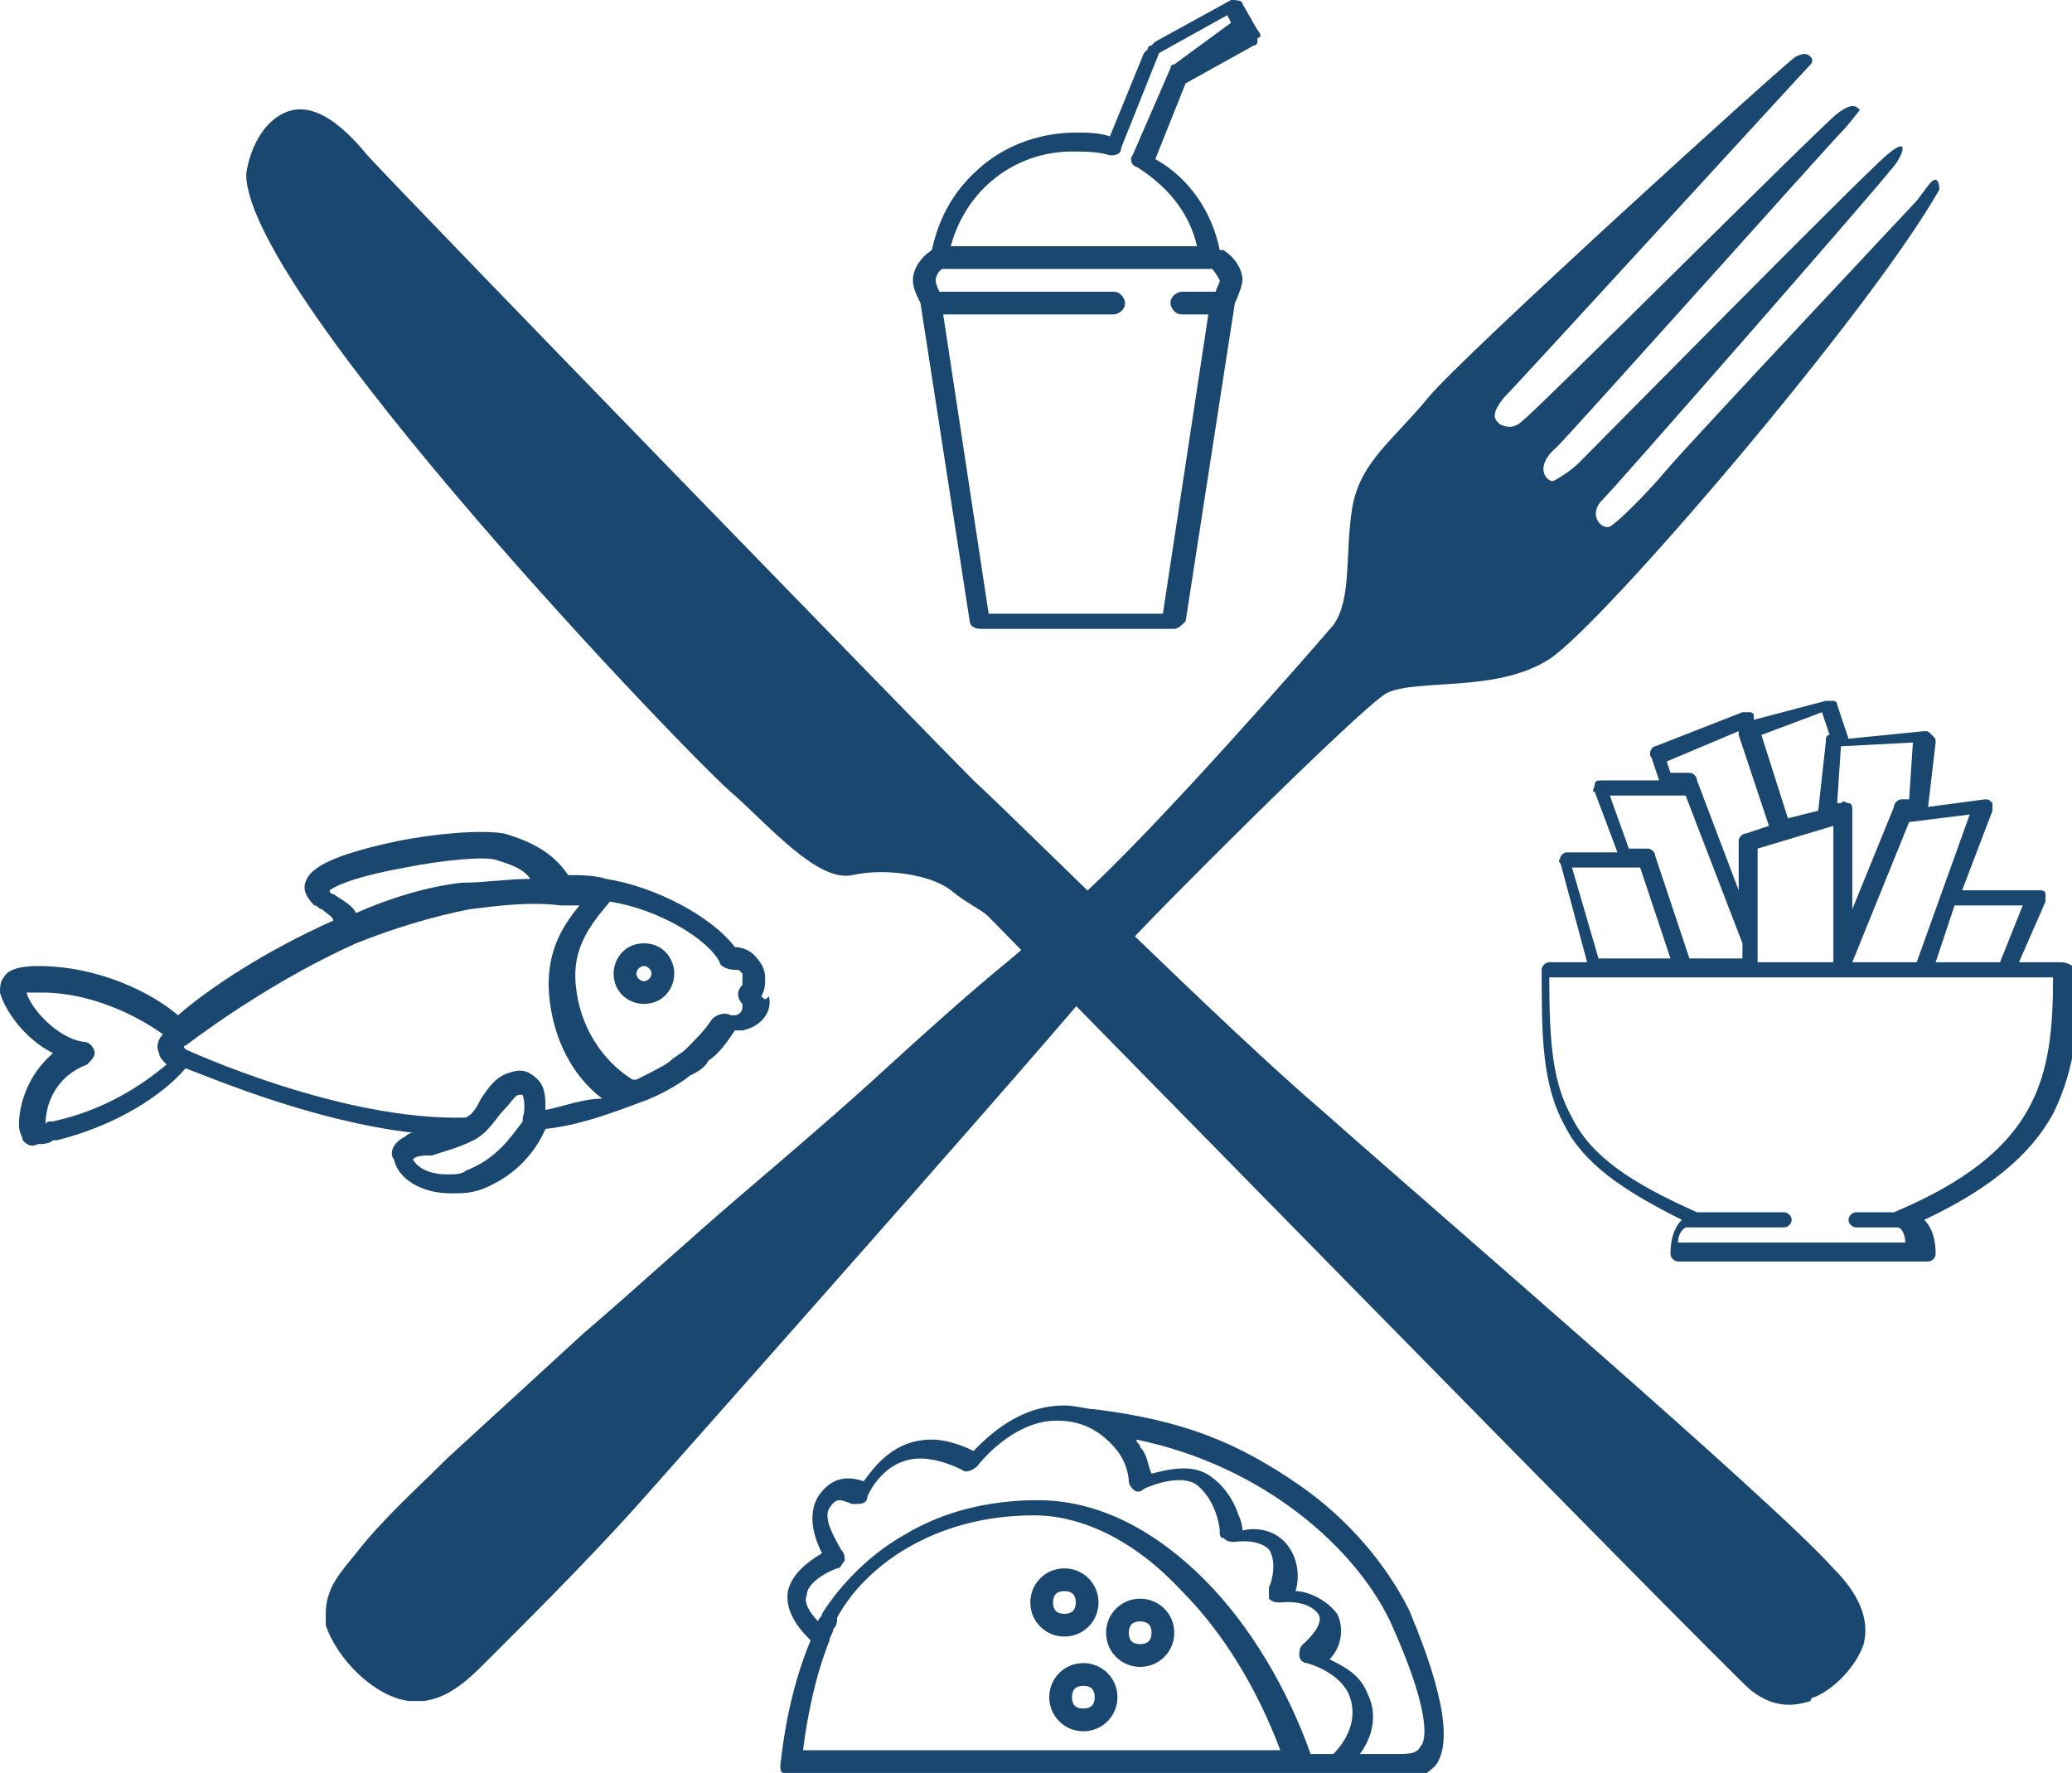<svg id="Shrink" xmlns="http://www.w3.org/2000/svg" viewBox="0 0 54.7 46.8">
    <style>
        .st0 {
            fill: #1a4770;
        }
    </style><path
        id="Fork_1_"
        class="st0"
        d="M10.8 44.9h.4c.7-.1 1.2-.6 1.7-1.1 1.5-1.5 3-3 4.4-4.6 1.5-1.7 11.9-13.4 12.4-14.2.6-.7 6.2-6.3 6.9-6.7.8-.4 2.9 0 4.3-.9S49.4 8.2 51.2 5c0 0 0-.5-.3-.1l-.3.4s-6.1 6.5-6.6 7.1c-.5.6-1.3 1.4-1.5 1.5-.2.1-.6-.3-.2-.7.4-.4 7.4-8.4 7.6-8.7.3-.3.6-1-.1-.4s-7.9 7.9-8.1 8.1c-.2.2-.5.4-.7.5-.2 0-.5-.4.1-.9.5-.5 7.2-8 7.5-8.3.2-.2.5-.6.5-.6-.1-.1-.2-.2-.6.1-.4.3-8.1 8-8.3 8.1-.2.2-.4.2-.6.1-.1-.1-.3-.2.1-.7.4-.4 7.9-8.6 8.1-8.8 0 0 .1-.1 0-.2s-.2-.1-.4 0-8.8 7.9-9.7 9c-.9 1.1-1.8 1.7-2 2.9-.2 1.2 0 2.4-.5 3.1-.6.7-4.7 5.4-6.7 7.2-.6.5-1.2 1.1-1.8 1.6-1.1.9-2.1 1.8-3.2 2.8-1.3 1.2-2.6 2.3-4 3.5-1.4 1.2-2.7 2.4-4.1 3.6l-3.6 3.3c-.8.8-1.7 1.6-2.4 2.5-.4.5-.8.9-.8 1.6v.3c.3.9 1.3 1.9 2.2 2z"/><path
        id="Knife_1_"
        class="st0"
        d="M47.9 44.8s-.1 0-.1.1c-.6.2-1.1.1-1.6-.3-1-.9-19.9-20.2-20.1-20.4-.2-.2-.5-.3-1-.7-.5-.4-1.7-.6-2.6-.4-.9.2-2.2-1.3-3.1-2.1-1-.8-12.9-13.2-12.9-16.4 0 0 .1-1 .8-1.5.7-.5 1.5-.1 2.4 1 1 1.1 14.9 15.4 16 16.5 1.2 1.1 6.6 6.5 9.3 8.8 2.7 2.4 11.9 10.3 13.4 12 .5.5 1 1.2.8 2-.2.6-.8 1.2-1.3 1.4z"/><path
        class="st0"
        d="M37.2 42.5c-.6-1.2-1.6-2.4-2.9-3.3-1.6-1.1-3-1.7-5.4-2-.2 0-.5-.1-.8-.1-1.2 0-2 .8-2.4 1.2-.4-.2-.8-.3-1.1-.3-1 0-1.5.7-1.8 1.1-.3-.1-.8-.2-1.2.4-.3.5-.1 1.1.1 1.5-.5.3-.8.6-.9 1-.1.6.4 1.1.6 1.3-.5 1.2-.7 2.4-.8 3.3 0 .1 0 .2.1.2.1.1.1.1.2.1h16.2c.4 0 .5 0 .8-.3.6-.8-.2-2.9-.7-4.1zm-16 3.7c.1-.8.3-1.9.7-2.9 0-.1.1-.2.1-.3.1-.1.1-.2.1-.3.7-1.3 2.5-2.7 5.2-2.7 1.3 0 2.7.7 3.9 2 1.1 1.1 2 2.6 2.6 4.2H21.2zm14 .1h-.6c-.6-1.7-1.6-3.4-2.8-4.6-1.4-1.4-2.9-2.1-4.4-2.1-1.3 0-2.5.3-3.5.9-.9.5-1.7 1.3-2.2 2.1 0 .1-.1.1-.1.2-.2-.2-.4-.5-.3-.7 0-.3.5-.6.8-.7.1 0 .1-.1.2-.2 0-.1 0-.2-.1-.3-.1-.2-.5-.8-.3-1.1.2-.3.3-.2.6-.1h.1c.1 0 .3 0 .3-.2 0 0 .4-1 1.4-1 .3 0 .7.1 1.1.3.1.1.3 0 .4-.1 0 0 .9-1.2 2.1-1.2.7 0 1.2.3 1.6.8.3.4.3.8.3.8 0 .1.1.2.1.2.1.1.2.1.3 0 .2-.1 1-.4 1.4-.1.5.4.6 1.1.6 1.2 0 .1 0 .2.1.2.1.1.2.1.3.1 0 0 .6-.1.9.2.2.3.1.8 0 1v.3c.1.1.2.1.3.1 0 0 .7-.1 1 .3.2.3-.4.8-.4.8-.1.1-.1.2-.1.3 0 .1.1.2.2.2 0 0 .8.2 1.1.8.3.7-.1 1.3-.4 1.6zm2.3-.2c-.1.2-.3.2-.7.2h-.9c.3-.4.5-1 .2-1.6-.2-.5-.6-.7-1-.9.3-.3.4-.8.2-1.2-.3-.4-.8-.6-1.1-.6.1-.3.1-.8-.2-1.2-.3-.4-.8-.5-1.2-.4 0-.2-.1-.4-.1-.4-.1-.3-.3-.7-.7-1-.5-.4-1.2-.2-1.6-.1-.1-.2-.1-.5-.3-.7 0-.1-.1-.1-.1-.2 3.4.7 5.8 2.9 6.7 4.8 1 2.2 1 3.1.8 3.3z"/><path
        class="st0"
        d="M30.1 42.2c-.5 0-.9.4-.9.9s.4.9.9.9.9-.4.9-.9-.4-.9-.9-.9zm0 1.2c-.2 0-.3-.1-.3-.3 0-.2.1-.3.3-.3.2 0 .3.1.3.3 0 .2-.1.3-.3.3zM28.6 43.9c-.5 0-.9.4-.9.9s.4.9.9.9.9-.4.9-.9-.4-.9-.9-.9zm0 1.2c-.2 0-.3-.1-.3-.3 0-.2.1-.3.3-.3.2 0 .3.1.3.3 0 .2-.1.3-.3.3zM29 42.3c0-.5-.4-.9-.9-.9s-.9.4-.9.9.4.9.9.9.9-.4.9-.9zm-1.2 0c0-.2.1-.3.3-.3.2 0 .3.1.3.3 0 .2-.1.3-.3.3-.2 0-.3-.1-.3-.3zM17 24.9c-.5 0-.8.4-.8.8 0 .5.4.8.8.8.5 0 .8-.4.8-.8s-.3-.8-.8-.8zm0 1c-.1 0-.2-.1-.2-.2s.1-.2.2-.2.2.1.2.2-.1.2-.2.2z"/><path
        class="st0"
        d="M20.1 26.3c.1-.2.1-.3.1-.5s-.1-.4-.3-.6c-.1-.1-.3-.2-.5-.2-.6-.8-2.1-1.6-3.4-1.8-.3-.1-.7-.1-1-.1-.4-.6-1-.9-1.7-1.1-.6-.1-1.8 0-2.8.2-1.4.3-2.2.6-2.4 1-.1.2-.1.4.2.7.1 0 .1.1.2.1.1.1.3.2.3.3-1.8.8-3.3 1.8-4.1 2.5-.7-.6-2.1-1.3-3.7-1.3-.5 0-.8.1-.9.3-.1.1-.1.3-.1.4.1.4.6 1.2 1.4 1.6-.7.6-.9 1.4-.9 1.9 0 .2.1.3.1.4.1.1.2.2.4.1.1 0 .3 0 .4-.1h.1c1.6-.4 2.8-1.2 3.4-1.9.8.3 3.4 1.4 6 1.7-.1 0-.2.1-.2.1-.4.2-.4.5-.3.6.1.5.7.9 1.5.9.3 0 .5 0 .8-.1.8-.3 1.4-.9 1.7-1.6.9-.1 1.7-.4 2.5-.7.6-.2 1.2-.6 1.3-.7.2-.1.4-.2.5-.4.3-.2.5-.5.7-.8h.2c.5-.1.8-.5.7-.9-.1.1-.1.1-.2 0zm-9.4-3.4c1-.2 2.1-.3 2.4-.2.3.1.7.2.9.5-.6 0-1.2.1-1.8.1-.9.1-1.9.4-2.8.8-.1-.2-.3-.3-.6-.5 0 0-.1 0-.1-.1.3-.2.9-.4 2-.6zm-9.3 6.7c-.1 0-.1 0 0 0-.1 0-.2 0-.2.1 0-.6.3-1.3 1.1-1.6.1-.1.2-.2.2-.3 0-.1-.1-.3-.3-.3-.7-.1-1.4-.9-1.5-1.3h.4c1.3 0 2.5.6 3.2 1.1-.1.1-.2.3-.1.5 0 .1.1.2.2.3-.6.5-1.6 1.2-3 1.5zm10.9 1.3c-.1.1-.3.1-.5.1-.5 0-.8-.2-.9-.4.1-.1.3-.1.5-.1.3-.1.7-.2 1.1-.4.4-.2.6-.6.8-.8.2-.2.3-.4.4-.4h.1s.1.3 0 .6v.1c-.3.4-.7 1-1.5 1.3zm2.1-1.6c0-.3 0-.6-.2-.8-.2-.2-.4-.3-.7-.2-.4.1-.6.4-.8.7-.1.2-.2.4-.4.5-3.3.1-7.4-1.8-7.4-1.8s-.1-.1 0-.1c.8-.6 2.5-1.8 4.5-2.7 1-.4 2-.7 3-.9.8-.1 1.6-.2 2.4-.1h.5c-.5.6-.9 1.3-.8 2.4.1 1.1.6 2.1 1.4 2.7-.5 0-1 .2-1.5.3zm5.2-3.3c-.2.2-.1.4 0 .5v.1c0 .1-.1.2-.2.2h-.1c-.2-.1-.4 0-.5.1-.2.3-.4.5-.7.8-.1.1-.3.2-.4.3-.1.1-.5.3-.9.5h-.1c-.8-.5-1.4-1.4-1.5-2.5-.1-1 .4-1.6.9-2.2 1.3.2 2.6 1 2.9 1.6 0 .1.2.2.4.2h.1l.1.1v.3z"/><path
        id="Shake_1_"
        class="st0"
        d="M33.2.8l-.4-.7c0-.1-.2-.1-.3-.1l-2 1.1-.1.1c-.1 0-.1.1-.1.1l-.1.1-.9 2.2c-.3-.1-.6-.1-.9-.1-.9 0-1.8.3-2.5.9-.7.6-1.1 1.3-1.3 2.2-.3.2-.5.5-.5.8 0 .2.1.4.2.6l1.3 8.4c0 .1.1.2.3.2H31c.1 0 .2-.1.3-.2L32.6 8c.1-.2.2-.5.2-.6 0-.3-.2-.6-.5-.8h-.1c-.2-1-.8-1.9-1.7-2.4l.8-2 1.8-1c.1 0 .1-.1.1-.2.1 0 .1-.1 0-.2zm-2.5 15.4h-4.6l-1.2-7.9h4.5c.1 0 .3-.1.3-.3 0-.1-.1-.3-.3-.3h-4.6s-.1-.2-.1-.3c0-.1.1-.3.2-.3H32c.1.1.2.3.2.3 0 .1-.1.2-.1.3h-.9c-.1 0-.3.1-.3.3 0 .1.1.3.3.3h.7l-1.2 7.9zM31 1.7c-.1 0-.1.1-.1.1l-1 2.3c-.1.1 0 .3.1.3.8.5 1.4 1.2 1.6 2.1h-6.5C25.5 5 26.8 4 28.3 4c.3 0 .7 0 1 .1.1 0 .3 0 .3-.2l1-2.5 1.8-1 .1.2L31 1.7z"/><path
        id="Fries_1_"
        class="st0"
        d="M54.4 25.4h-1.1l.7-1.6v-.2c0-.1-.1-.1-.2-.1h-2l.8-2.1v-.2c-.1-.1-.1-.1-.2-.1l-1.5.2.2-1.7c0-.1 0-.1-.1-.2s-.1-.1-.2-.1l-2 .2-.3-.9c0-.1-.1-.1-.1-.1h-.2l-1.9.5v-.1c0-.1-.1-.1-.1-.1H46l-2.3.9c-.1 0-.2.2-.1.3l.2.6h-1.5c-.1 0-.2 0-.2.1s-.1.2 0 .2l.6 1.6h-1.3c-.1 0-.1 0-.2.1 0 .1-.1.1 0 .2l.7 2.6h-1c-.1 0-.2.1-.2.2 0 1.7 0 3 .6 4.1.5 1 1.5 1.7 3.1 2.5-.2.2-.3.5-.3.9 0 .1.1.2.2.2h6.6c.1 0 .2-.1.2-.2 0-.4-.1-.7-.3-.9 1.7-.8 2.8-1.7 3.4-2.8.6-1.2.7-2.5.7-3.8-.2-.1-.3-.2-.5-.2zm-1-1.5l-.6 1.5h-1.7l.5-1.5h1.8zm-2.8 1.5h-1.7l1.5-3.7 1.6-.2-1.4 3.9zm-2.2-3.6v3.6h-2v-3l2-.6zm2-.7h-.2c-.1 0-.2.1-.2.2L48.9 24v-2.6c0-.1 0-.2-.1-.2s-.1-.1-.2 0h-.1l.1-1.5 1.9-.1-.1 1.5zm-2.3-2.3l.2.6c-.1 0-.1.1-.1.2l-.2 1.8-.8.2-.7-2.2 1.6-.6zM44 20.1l1.9-.8v.1l.8 2.4-.6.2c-.1 0-.2.1-.2.2v1.3l-1.1-2.9c0-.1-.1-.2-.2-.2h-.5l-.1-.3zm-1.5.9h2l1.5 3.9v.4h-1.4l-.9-2.7c0-.1-.1-.2-.2-.2H43l-.5-1.4zm-1 1.9h1.8l.8 2.4h-1.9l-.7-2.4zM50 32h-1c-.1 0-.2.1-.2.2s.1.2.2.2h1.1c.1 0 .2.2.2.4h-6c0-.3.2-.4.2-.4h2.6c.1 0 .2-.1.2-.2s-.1-.2-.2-.2h-2.3c-1.8-.8-2.8-1.5-3.3-2.5-.5-.9-.6-1.9-.6-3.7h13.3c0 2.7-.4 4.6-4.2 6.2z"/></svg>
